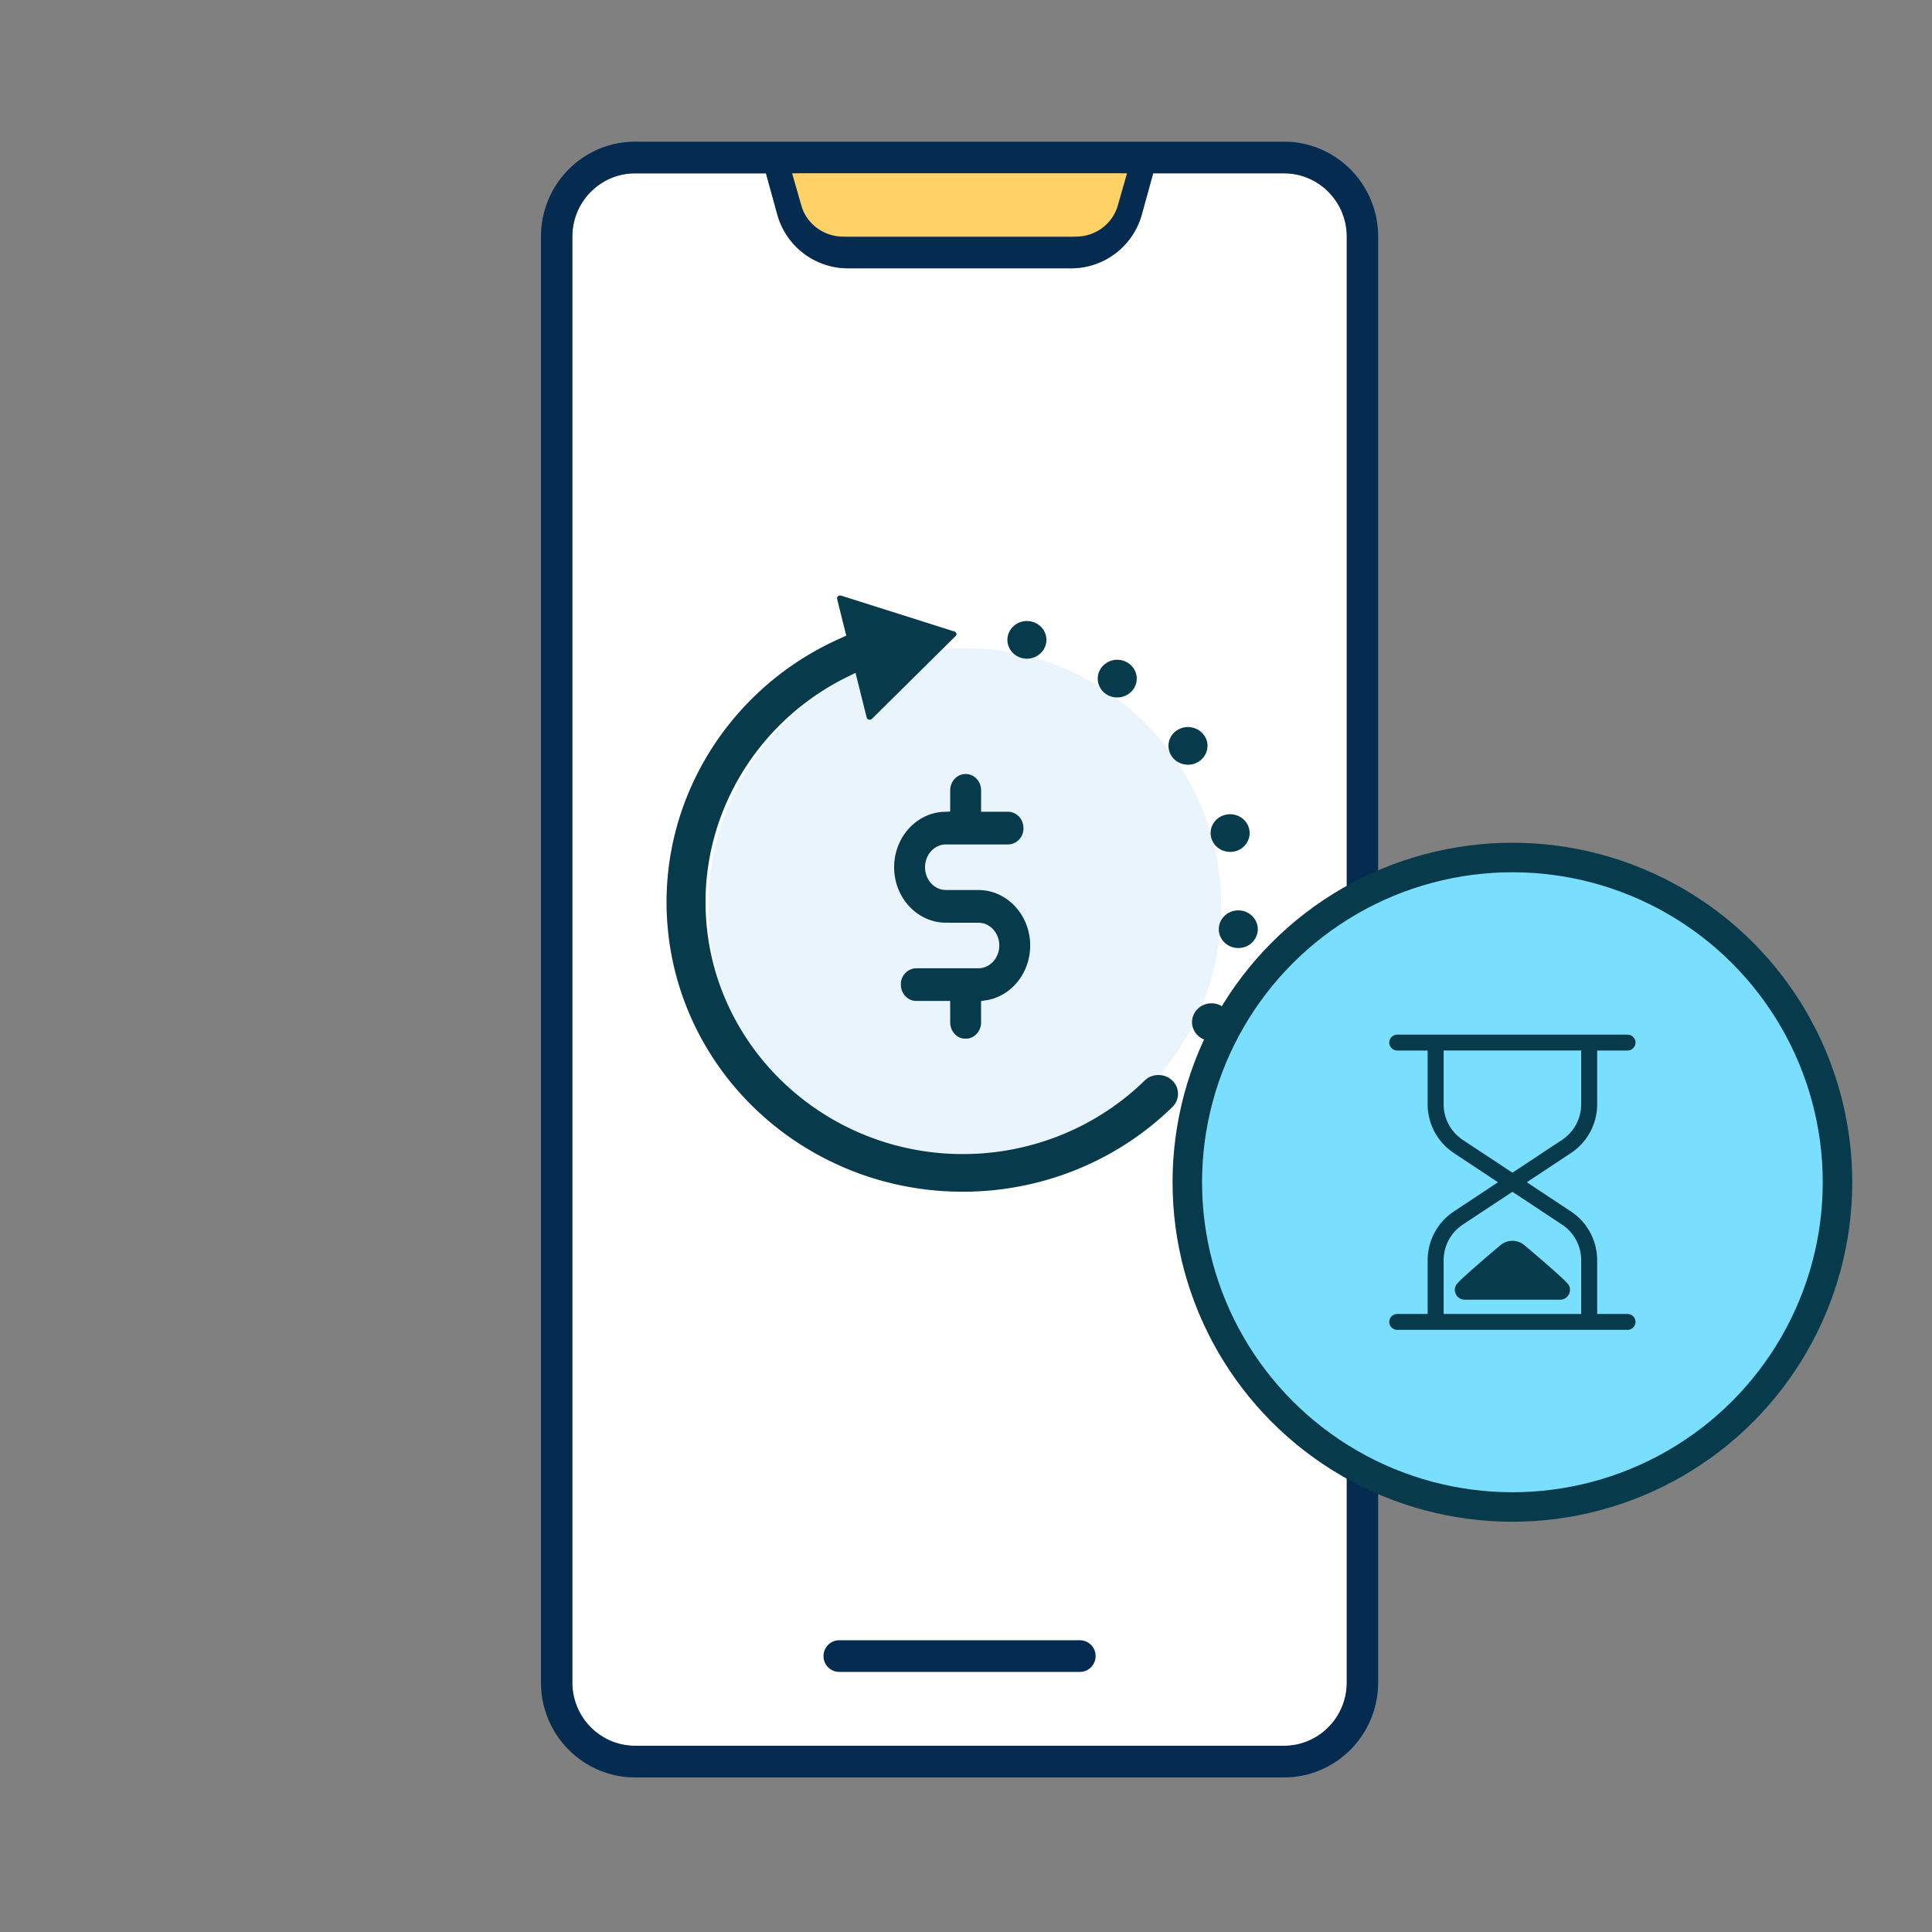 <svg width="130" height="130" viewBox="0 0 130 130" xmlns="http://www.w3.org/2000/svg">
    <rect x="0" y="0" width="130" height="130" fill="#808080" stroke="none"/>
    <g fill="none" fill-rule="evenodd">
        <g transform="translate(36.4 9.533)" fill-rule="nonzero">
            <path d="M49.996 2.13h-8.802l-.758 2.75a4.936 4.936 0 0 1-4.75 3.641h-15.04a4.936 4.936 0 0 1-4.749-3.64l-.758-2.75H6.338c-2.28 0-4.14 1.821-4.223 4.1l-.003.16v97.285c0 2.3 1.807 4.173 4.067 4.257l.159.003h43.658c2.28 0 4.139-1.821 4.222-4.1l.003-.16V6.39c0-2.3-1.807-4.174-4.067-4.258l-.158-.003z" fill="#FFF"/>
            <path d="M6.338 0h43.658c3.5 0 6.337 2.861 6.337 6.391v97.285c0 3.53-2.837 6.39-6.337 6.39H6.337c-3.5 0-6.337-2.86-6.337-6.39V6.39C0 2.861 2.837 0 6.338 0zm43.658 2.13h-8.802l-.758 2.75a4.936 4.936 0 0 1-4.75 3.641h-15.04a4.936 4.936 0 0 1-4.749-3.64l-.758-2.75H6.338c-2.28 0-4.14 1.821-4.223 4.1l-.003.16v97.285c0 2.3 1.807 4.173 4.067 4.257l.159.003h43.658c2.28 0 4.139-1.821 4.222-4.1l.003-.16V6.39c0-2.3-1.807-4.174-4.067-4.258l-.158-.003zm-13.731 98.705a1.06 1.06 0 0 1 1.056 1.065c0 .554-.42 1.01-.955 1.06l-.101.006H20.069a1.06 1.06 0 0 1-1.056-1.066c0-.553.418-1.008.954-1.06l.102-.005h16.196zM39 2.13h-21.67l.602 2.18A2.822 2.822 0 0 0 20.5 6.388l.146.004h15.04c1.216 0 2.29-.787 2.671-1.94l.043-.14.6-2.18z" fill="#052C50"/>
            <path d="M39.433 2.13H16.9l.625 2.18c.339 1.183 1.419 2.015 2.671 2.077l.151.004h15.64c1.265 0 2.38-.787 2.778-1.94l.044-.14.624-2.18z" fill="#FFD166"/>
            <ellipse fill="#E9F4FC" cx="28.519" cy="51.483" rx="17.252" ry="17.398"/>
            <path d="m20.123 30.535.045.004.055.015 7.596 2.404.046.02c.084.05.115.146.08.226l-.023.038-.04.041-5.608 5.551-.039.03a.224.224 0 0 1-.29-.053l-.02-.04-.015-.05-.743-2.98-.585.289-.27.136c-5.794 2.993-9.416 8.994-9.231 15.475.267 9.349 8.253 16.735 17.796 16.474 4.42-.12 8.617-1.89 11.743-4.939a1.32 1.32 0 0 1 .63-.341l.12-.022.122-.011h.118l.061.004.135.018.115.027.097.032.11.046.102.053.044.028.074.05.054.042.084.074a1.235 1.235 0 0 1-.004 1.785 19.864 19.864 0 0 1-4.45 3.268l-.389.204-.3.15-.433.207c-.581.268-1.178.51-1.785.723l-.234.08-.32.105-.42.128a20.348 20.348 0 0 1-4.758.805l-.442.017-.36.007h-.45l-.547-.014-.38-.018-.396-.026-.5-.044-.428-.048-.325-.042-.48-.073-.348-.06-.346-.065-.354-.074-.371-.084-.53-.133a20.09 20.09 0 0 1-2.837-.987l-.456-.205-.34-.162c-6.536-3.181-10.837-9.627-11.045-16.91-.218-7.64 4.178-14.694 11.136-18.037l.276-.13.673-.305-.617-2.474-.005-.043c.001-.098.09-.185.202-.186zm24.972 27.442c.055 0 .108.001.158.006.645.07 1.123.55 1.177 1.149a1.215 1.215 0 0 1-.079.555 1.303 1.303 0 0 1-.85.77l-.102.026-.106.017-.1.01h-.087l-.09-.004-.14-.018-.09-.02-.105-.031-.113-.046-.082-.04-.07-.04-.08-.054-.102-.083a1.242 1.242 0 0 1-.424-.93c0-.65.515-1.193 1.173-1.26l.112-.007zM28.59 42.547l.083.005c.446.044.815.385.916.845l.017.1.011.184-.002 1.407 1.812.001.096.005c.446.044.816.385.916.845l.018.1.01.184-.004.096a1.08 1.08 0 0 1-.8.94l-.094.019-.179.01h-4.14l-.101.003c-.736.057-1.306.73-1.306 1.53 0 .693.428 1.298 1.038 1.48l.109.027.207.024 2.236.003.147.003c1.851.083 3.338 1.72 3.339 3.728 0 1.731-1.106 3.218-2.649 3.624l-.15.036-.505.08v1.435l-.004.102-.013.1c-.075.427-.385.771-.786.869l-.094.018-.14.008-.18-.012-.088-.018c-.35-.09-.648-.402-.742-.801l-.02-.102-.012-.202-.001-1.407-2.28.002-.096-.005c-.445-.043-.814-.385-.915-.844l-.018-.1-.01-.185.004-.096a1.08 1.08 0 0 1 .8-.94l.094-.018.178-.011h4.14l.102-.003c.735-.057 1.305-.73 1.305-1.53 0-.692-.427-1.298-1.037-1.479l-.109-.027-.207-.024-2.236-.003-.147-.003c-1.852-.083-3.338-1.72-3.338-3.729 0-1.897 1.332-3.48 3.06-3.704l.153-.017.557-.023.002-1.43.004-.102c.042-.473.369-.864.8-.97l.094-.018.155-.01zm18.373 9.178.1.006.049.006.091.017.106.026.081.027.103.043.11.058.054.033.049.034.047.036.067.056.038.037a1.285 1.285 0 0 1 .269.385l.037.092.027.085.014.058c.028.126.036.255.024.386a1.29 1.29 0 0 1-1.11 1.134l-.11.012-.1.003-.138-.009-.125-.02-.095-.023-.1-.032-.08-.033-.095-.047-.064-.037-.095-.065-.06-.048-.063-.057-.056-.058-.066-.078-.048-.066-.067-.108-.051-.104-.041-.112a1.22 1.22 0 0 1-.05-.238L45.61 53l.005-.113.016-.117c.106-.577.612-1.012 1.219-1.044l.114-.001zm-.543-6.47.137.012.093.016.1.025.102.035.096.04.109.058.09.059.075.056.037.031.106.106.054.064.09.132.061.114.046.114.025.081c.042.15.054.304.038.455a1.283 1.283 0 0 1-.962 1.093l-.115.024-.116.015-.136.005-.04-.002-.14-.014-.134-.027-.155-.05-.095-.042-.08-.041-.11-.07-.066-.05-.098-.088-.075-.08-.067-.087-.065-.105-.048-.09a1.222 1.222 0 0 1-.073-.198c-.183-.67.226-1.363.925-1.547l.105-.023.105-.015.101-.005h.08zm-2.865-5.867.12.007.106.016.106.024.079.023.11.043.082.039.08.045.055.036.07.052.054.044.126.128.066.083.072.108c.173.292.212.623.122.942a1.25 1.25 0 0 1-.38.61 1.289 1.289 0 0 1-.653.316l-.126.015-.126.004-.092-.004-.073-.009-.122-.022-.078-.02-.079-.026-.08-.032-.092-.045-.08-.045-.081-.056-.042-.032-.108-.097-.11-.125-.054-.076-.038-.065-.052-.1a1.24 1.24 0 0 1 .429-1.54c.2-.14.432-.22.67-.237l.12-.004zm-4.469-4.49.113.032.033.011.119.05.091.046.084.053.098.071c.156.127.28.29.361.475.17.39.131.837-.116 1.195a1.317 1.317 0 0 1-.975.56l-.12.005-.101-.003-.09-.01-.119-.021-.083-.022-.083-.029-.083-.034-.08-.04-.076-.045-.099-.07a1.237 1.237 0 0 1-.275-1.694 1.334 1.334 0 0 1 1.401-.53zm-6.357-2.644.1.006.109.016c.627.116 1.073.634 1.073 1.245 0 .692-.58 1.267-1.312 1.267-.732 0-1.313-.576-1.313-1.267 0-.678.56-1.232 1.244-1.266h.099z" fill="#073B4C"/>
        </g>
        <g transform="translate(78.897 56.707)">
            <ellipse stroke="#073B4C" stroke-width="1.986" fill="#7ADEFF" cx="22.869" cy="22.844" rx="21.875" ry="21.851"/>
            <path d="M30.616 12.912c.297 0 .538.24.538.534a.537.537 0 0 1-.538.534h-2.044v3.617a3.933 3.933 0 0 1-1.773 3.288l-2.96 1.959 2.96 1.959a3.933 3.933 0 0 1 1.773 3.288v3.617h2.044c.297 0 .538.24.538.534a.537.537 0 0 1-.538.534H15.121a.537.537 0 0 1-.538-.534c0-.294.241-.534.538-.534h2.045v-3.617c0-1.325.662-2.554 1.772-3.288l2.96-1.959-2.96-1.959a3.933 3.933 0 0 1-1.772-3.288V13.98H15.12a.537.537 0 0 1-.538-.534c0-.295.241-.534.538-.534zM22.87 23.486l-3.334 2.206a2.87 2.87 0 0 0-1.293 2.399v3.617h9.254v-3.617a2.87 2.87 0 0 0-1.294-2.4l-3.333-2.205zm-.811 3.597a1.252 1.252 0 0 1 1.622 0c.028.025 2.27 1.902 2.865 2.533l.02.021c.396.423.092 1.11-.49 1.11h-6.413c-.582 0-.886-.687-.49-1.11l.02-.02c.596-.632 2.837-2.51 2.866-2.534zm5.438-13.103h-9.254v3.617a2.87 2.87 0 0 0 1.293 2.4l3.334 2.205 3.334-2.206a2.87 2.87 0 0 0 1.293-2.399V13.98z" fill="#073B4C"/>
        </g>
    </g>
</svg>
